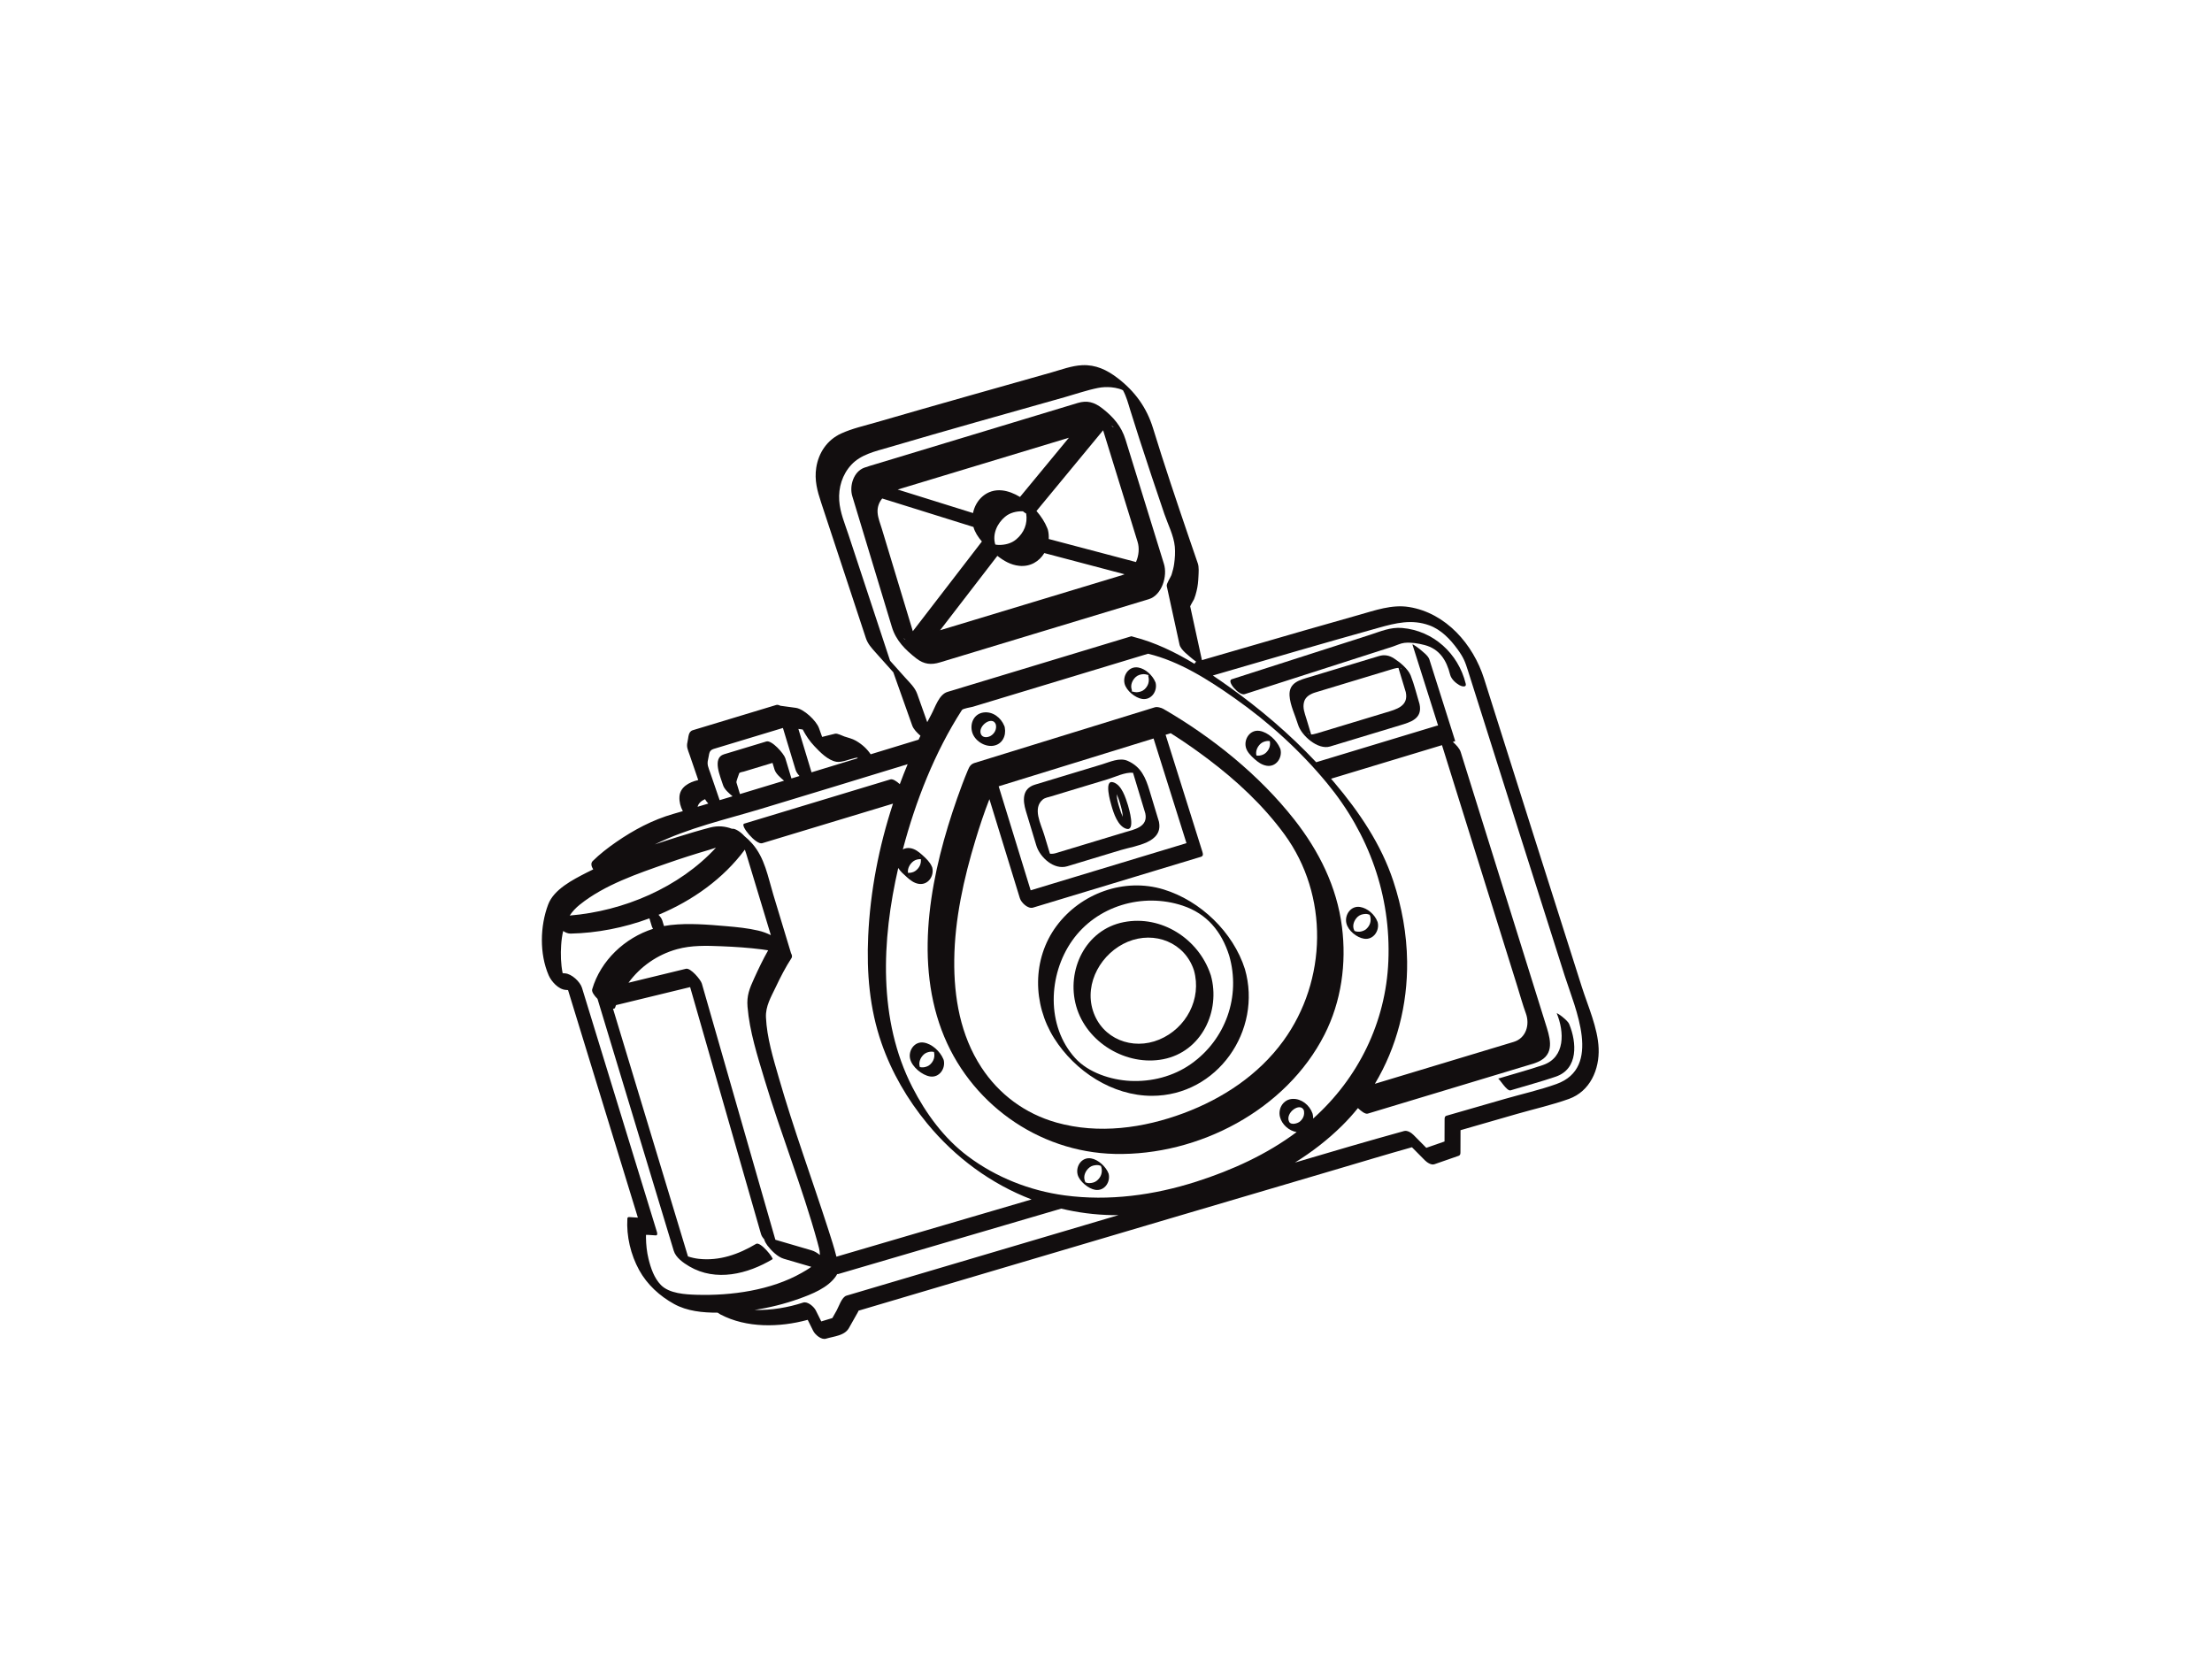 <?xml version="1.0" encoding="utf-8"?>
<!-- Generator: Adobe Illustrator 17.0.0, SVG Export Plug-In . SVG Version: 6.00 Build 0)  -->
<!DOCTYPE svg PUBLIC "-//W3C//DTD SVG 1.1//EN" "http://www.w3.org/Graphics/SVG/1.1/DTD/svg11.dtd">
<svg version="1.1" id="Layer_1" xmlns="http://www.w3.org/2000/svg" xmlns:xlink="http://www.w3.org/1999/xlink" x="0px" y="0px"
	 width="800px" height="600px" viewBox="0 0 800 600" enable-background="new 0 0 800 600" xml:space="preserve">
<g>
	<path fill="#120E0F" d="M420.774,256.4c-0.405-0.234-0.908-0.423-1.425-0.532c-0.626-0.173-1.221-0.207-1.744-0.046
		c-14.915,4.605-29.83,9.209-44.746,13.814c-6.786,2.095-13.571,4.19-20.357,6.285c-1.459,0.451-1.932,1.365-2.498,2.717
		c-1.389,3.315-2.642,6.687-3.833,10.077c-9.17,26.113-15.633,57.003-5.645,83.775c9.771,26.191,34.737,44.222,62.681,44.844
		c30.272,0.674,61.943-15.878,75.822-43.161c6.082-11.956,7.994-25.739,6.308-38.981c-1.844-14.486-8.316-27.442-17.265-38.818
		C455.44,280.315,438.449,266.623,420.774,256.4z M372.751,321.992c-3.856-12.538-7.713-25.076-11.569-37.614
		c18.673-5.765,37.346-11.53,56.019-17.294c3.968,12.618,7.935,25.237,11.903,37.855
		C410.32,310.623,391.535,316.307,372.751,321.992z M464.082,376.513c-8.932,12.255-21.863,20.799-35.938,26.06
		c-14.596,5.457-30.84,7.694-46.028,3.425c-11.427-3.212-20.854-10.263-27.205-19.989c-7.564-11.582-9.951-25.27-9.792-38.909
		c0.171-14.682,3.448-29.386,7.691-43.381c1.496-4.933,3.129-9.87,5.02-14.688c3.674,11.945,7.348,23.889,11.021,35.834
		c0.489,1.588,2.924,3.942,4.757,3.388c20.246-6.127,40.493-12.254,60.739-18.381c0.712-0.216,0.828-0.818,0.584-1.543
		c-0.022-0.095-0.049-0.194-0.082-0.301c-4.432-14.096-8.864-28.191-13.296-42.287c0.612-0.189,1.225-0.378,1.837-0.567
		c0.671,0.422,1.339,0.849,2.004,1.279c3.952,2.559,7.797,5.282,11.557,8.114c10.22,7.699,19.9,16.68,27.574,27.166
		C480.668,323.794,480.054,354.598,464.082,376.513z"/>
	<path fill="#120E0F" d="M359.184,269.723c3.283-0.471,4.788-3.592,4.21-6.58c-0.007-0.108-0.026-0.222-0.069-0.343
		c-0.024-0.098-0.068-0.198-0.12-0.298c-1.204-2.973-4.204-5.295-7.522-4.82c-3.409,0.489-4.907,3.836-4.14,6.924
		C352.334,267.787,355.995,270.179,359.184,269.723z M360.146,262.001c0.403,1.623-0.395,3.249-1.798,4.101
		c-1.208,0.733-3.088,0.803-3.626-0.7C353.651,262.414,358.971,258.724,360.146,262.001z"/>
	<path fill="#120E0F" d="M413.063,252.781c3.363,0.526,5.617-2.874,4.872-5.874c-0.02-0.081-0.055-0.161-0.098-0.243
		c-0.99-2.447-3.633-4.858-6.239-5.266c-3.362-0.526-5.617,2.874-4.871,5.874C407.355,249.799,410.568,252.391,413.063,252.781z
		 M410.759,244.845c0.756-0.694,1.816-0.988,2.815-1.031c0.438-0.018,0.87,0.093,1.29,0.201c1.087,0.28,0.221-0.032,0.466,0.653
		c0.447,1.801-0.072,3.42-1.427,4.664c-0.757,0.695-1.816,0.989-2.816,1.031c-0.439,0.019-0.87-0.092-1.29-0.2
		c-1.088-0.28-0.221,0.032-0.466-0.653C408.72,247.804,409.501,246,410.759,244.845z"/>
	<path fill="#120E0F" d="M453.668,274.479c1.304,1.169,2.712,2.19,4.475,2.466c3.404,0.532,5.71-2.918,4.954-5.961
		c-0.035-0.14-0.095-0.279-0.168-0.417c-1.215-2.863-4.336-5.757-7.394-6.235c-3.405-0.532-5.708,2.919-4.953,5.962
		C450.994,271.954,452.445,273.382,453.668,274.479z M455.903,268.987c0.626-0.575,1.483-0.871,2.308-0.989
		c0.345-0.049,0.694-0.016,1.037,0.032c0.3,1.643-0.214,3.105-1.47,4.259c-0.627,0.575-1.484,0.871-2.308,0.989
		c-0.355,0.051-0.712,0.015-1.064-0.036C454.01,271.66,454.74,270.055,455.903,268.987z"/>
	<path fill="#120E0F" d="M493.335,339.497c3.362,0.526,5.669-2.926,4.924-5.929c-0.016-0.064-0.042-0.127-0.067-0.19
		c-0.001-0.002-0.001-0.003-0.001-0.006c-0.002-0.006-0.004-0.011-0.007-0.016c-0.008-0.019-0.014-0.038-0.022-0.056
		c-0.951-2.557-3.585-4.865-6.291-5.288c-3.362-0.526-5.669,2.926-4.923,5.929C487.614,336.62,490.683,339.083,493.335,339.497z
		 M491.057,331.536c0.758-0.696,1.789-0.962,2.789-1.004c0.509-0.021,1.004,0.117,1.477,0.288c0.09,0.174,0.167,0.353,0.232,0.538
		c0.436,1.78-0.058,3.379-1.406,4.616c-0.641,0.588-1.504,0.865-2.345,0.985c-0.438,0.063-0.882-0.006-1.314-0.074
		c-0.2-0.064-0.399-0.128-0.599-0.192c-0.041-0.079-0.088-0.169-0.15-0.284C488.928,334.703,489.773,332.714,491.057,331.536z"/>
	<path fill="#120E0F" d="M394.577,418.937c-3.372-0.527-5.587,2.841-4.842,5.843c0.61,2.457,3.945,5.161,6.37,5.54
		c3.372,0.527,5.588-2.84,4.842-5.842C400.063,422.013,397.196,419.347,394.577,418.937z M396.544,427.12
		c-0.732,0.551-1.666,0.737-2.558,0.774c-0.503,0.021-0.975-0.115-1.438-0.277c-0.078-0.174-0.149-0.352-0.204-0.536
		c-0.665-1.854,0.323-3.838,1.794-4.944c0.733-0.551,1.666-0.737,2.558-0.774c0.503-0.021,0.975,0.115,1.439,0.278
		c0.078,0.174,0.149,0.352,0.204,0.536C398.822,424.124,398.136,425.924,396.544,427.12z"/>
	<path fill="#120E0F" d="M341.148,382.986c-1.156-2.752-4.094-5.465-7.039-5.925c-3.391-0.53-5.692,2.916-4.939,5.947
		c0.715,2.879,4.33,5.859,7.191,6.306c3.391,0.53,5.691-2.916,4.94-5.947C341.269,383.239,341.213,383.112,341.148,382.986z
		 M336.364,385.017c-0.631,0.58-1.491,0.871-2.321,0.99c-0.438,0.063-0.883-0.006-1.314-0.074c-0.014-0.004-0.029-0.009-0.044-0.013
		c-0.575-1.68,0.182-3.425,1.422-4.564c0.631-0.58,1.492-0.872,2.322-0.991c0.438-0.063,0.883,0.006,1.314,0.074
		c0.014,0.004,0.027,0.008,0.04,0.012C338.204,382.22,337.698,383.792,336.364,385.017z"/>
	<path fill="#120E0F" d="M420.847,321.685c-14.283-4.375-30.011,1.408-38.78,13.257c-8.815,11.912-8.593,28.212-0.83,40.531
		c7.529,11.95,21.083,20.847,35.383,20.845c23.637-0.004,40.029-23.634,33.621-45.834
		C446.023,337.162,434.175,325.768,420.847,321.685z M430.705,384.828c-6.368,4.476-14.257,6.481-21.978,6.094
		c-6.935-0.348-15.092-2.982-19.866-8.238c-10.559-11.624-9.786-30.136-1.125-42.455c8.891-12.645,25.539-17.507,40.007-12.687
		c8.806,2.934,14.06,9.377,16.815,18.077C448.818,360.379,443.262,376.002,430.705,384.828z"/>
	<path fill="#120E0F" d="M437.828,352.489c-4.344-12.975-17.803-21.639-31.403-18.986c-13.906,2.713-20.837,17.452-17.217,30.352
		c3.716,13.239,18.206,21.817,31.487,19.226c13.906-2.713,20.838-17.452,17.217-30.353
		C437.89,352.65,437.862,352.57,437.828,352.489z M419.276,375.968c-9.724,4.054-20.69-0.247-23.97-10.346
		c-3.299-10.156,3.126-21.081,12.539-25.006c9.723-4.054,20.69,0.247,23.97,10.346C434.707,361.266,428.989,371.918,419.276,375.968
		z"/>
	<path fill="#120E0F" d="M419.193,297.47c-0.004-0.096-0.019-0.203-0.058-0.333c-1.135-3.751-2.271-7.503-3.406-11.255
		c-1.415-4.675-3.048-8.576-7.915-10.721c-2.906-1.281-6.429,0.424-9.234,1.273c-4.835,1.463-9.67,2.926-14.506,4.389
		c-3.255,0.985-6.509,1.97-9.764,2.955c-4.733,1.432-4.424,5.77-3.279,9.555c1.256,4.15,2.512,8.3,3.768,12.45
		c1.302,4.301,6.403,8.967,11.184,7.52c6.478-1.96,12.956-3.921,19.434-5.881C410.605,305.855,420.499,304.875,419.193,297.47z
		 M409.74,279.38C409.69,279.274,409.67,279.164,409.74,279.38L409.74,279.38z M379.783,308.823
		C379.79,308.832,379.791,308.834,379.783,308.823L379.783,308.823z M406.551,301.078c-4.796,1.451-9.591,2.903-14.387,4.354
		c-3.413,1.033-6.826,2.065-10.238,3.098c-0.728,0.22-1.399,0.31-2.172,0.239c-0.034-0.069-0.092-0.205-0.173-0.475
		c-0.648-2.143-1.297-4.286-1.945-6.428c-1.173-3.876-4.304-9.548-0.481-12.727c0.741-0.616,2.13-0.86,3.036-1.134
		c1.931-0.584,3.862-1.169,5.792-1.753c4.914-1.487,9.829-2.974,14.743-4.461c2.639-0.799,6.192-2.585,9.047-2.308
		c0.001,0.003,0.001,0.004,0.002,0.007c0.153,0.505,0.306,1.011,0.459,1.516c0.543,1.793,1.085,3.586,1.628,5.379
		c0.785,2.593,1.569,5.186,2.354,7.78C415.302,299.185,410.031,300.025,406.551,301.078z"/>
	<path fill="#120E0F" d="M402.561,282.91c-3.394-0.976-0.904,7.337-0.583,8.465c0.76,2.665,2.284,7.477,5.4,8.373
		c3.394,0.976,0.904-7.338,0.582-8.466C407.109,288.609,405.735,283.823,402.561,282.91z M404.888,292.212
		c-0.464-1.456-1.004-3.3-1.007-4.986c0.469,1.042,0.825,2.134,1.171,3.22c0.427,1.498,0.994,3.299,1.005,4.982
		C405.589,294.388,405.234,293.296,404.888,292.212z"/>
	<path fill="#120E0F" d="M578.169,379.142c-0.301-7.372-3.856-15.224-6.09-22.229c-11.841-37.132-23.586-74.295-35.343-111.454
		c-3.934-12.433-13.776-23.776-27.159-25.929c-6.206-0.998-12.319,1.235-18.205,2.889c-6.594,1.853-13.18,3.736-19.763,5.627
		c-11.431,3.283-22.852,6.599-34.268,9.932c-0.883,0.258-1.765,0.516-2.648,0.774c-1.415-6.487-2.83-12.974-4.245-19.46
		c-0.032-0.146,1.287-2.322,1.412-2.623c0.393-0.94,0.645-1.937,0.898-2.921c0.444-1.726,0.598-3.524,0.677-5.299
		c0.062-1.404,0.235-3.338-0.234-4.691c-1.072-3.094-2.132-6.192-3.19-9.291c-4.486-13.151-8.93-26.324-13.008-39.608
		c-2.303-7.499-6.601-13.4-12.878-18.177c-3.855-2.933-7.837-4.833-12.76-4.605c-3.759,0.173-7.547,1.622-11.134,2.633
		c-10.01,2.82-20.018,5.65-30.023,8.49c-11.132,3.16-22.262,6.327-33.374,9.557c-4.196,1.22-8.651,2.205-12.631,4.028
		c-5.058,2.318-8.173,6.966-9.003,12.368c-0.694,4.515,0.38,8.386,1.759,12.565c2.863,8.674,5.725,17.349,8.587,26.023
		c2.532,7.674,5.065,15.347,7.597,23.021c0.687,2.081,2.012,3.529,3.467,5.155c2.154,2.407,4.307,4.815,6.461,7.222
		c2.28,6.42,4.56,12.839,6.84,19.259c0.471,1.326,1.73,2.6,2.978,3.699c-0.229,0.473-0.458,0.946-0.683,1.421
		c-0.054,0.011-0.108,0.02-0.161,0.036c-5.718,1.754-11.441,3.492-17.16,5.24c-1.302-1.927-3.018-3.563-5.402-4.93
		c-1.245-0.714-2.733-1.048-4.084-1.495c-0.763-0.252-2.508-1.199-3.36-1.02c-1.514,0.319-3.118,0.812-4.709,1.165
		c-0.404-1.056-0.766-2.124-1.127-3.149c-0.955-2.711-5.485-6.972-8.4-7.367c-1.86-0.252-3.721-0.503-5.581-0.755
		c-0.566-0.282-1.077-0.409-1.472-0.289c-0.09,0.028-0.18,0.055-0.271,0.082c-0.063,0.006-0.116,0.022-0.157,0.047
		c-9.915,3.001-19.83,6.001-29.746,9.001c-1.754,0.531-1.532,2.598-1.948,4.283c-0.439,1.779,0.156,2.827,0.755,4.575
		c1.05,3.062,2.1,6.124,3.15,9.186c-0.071,0.01-0.143,0.019-0.214,0.036c-3.083,0.734-6.412,2.479-6.595,6.031
		c-0.093,1.792,0.382,3.58,1.226,5.162c-1.128,0.329-2.255,0.661-3.384,0.984c-7.518,2.15-14.396,5.815-20.801,10.252
		c-2.949,2.043-5.854,4.29-8.413,6.814c-0.754,0.744-0.527,1.909,0.181,3.016c-0.812,0.398-1.628,0.788-2.432,1.203
		c-4.885,2.516-11.762,5.973-13.848,11.481c-2.954,7.799-3.193,17.865,0.184,25.643c0.973,2.241,3.55,5.077,6.145,5.262
		c0.284,0.02,0.569,0.04,0.853,0.061c8.413,27.41,16.826,54.82,25.239,82.23c0.007,0.022,0.014,0.045,0.021,0.068
		c-1.094-0.07-2.188-0.14-3.282-0.21c-0.327,0.042-0.501,0.228-0.52,0.558c-0.389,6.34,1.221,13.095,4.265,18.628
		c2.886,5.246,7.442,9.401,12.645,12.265c4.698,2.586,10.3,3.155,15.728,3.129c0.325,0.242,0.659,0.455,0.982,0.626
		c9.454,4.993,21.42,4.749,31.602,1.968c0.663,1.333,1.326,2.665,1.989,3.997c0.671,1.348,2.918,3.328,4.582,2.825
		c2.938-0.889,6.755-1.059,8.33-3.85c1.086-1.926,2.173-3.851,3.259-5.776c0.159-0.282,0.196-0.427,0.185-0.497
		c0.018-0.004,0.034-0.008,0.055-0.014c2.87-0.851,5.739-1.701,8.609-2.551c14.854-4.401,29.709-8.801,44.564-13.198
		c39.721-11.759,79.44-23.52,119.178-35.22c9.252-2.724,18.488-5.534,27.777-8.134c1.564,1.579,3.128,3.159,4.692,4.738
		c0.741,0.748,2.279,1.808,3.421,1.411c2.921-1.015,5.842-2.03,8.763-3.046c0.599-0.208,0.664-0.692,0.666-1.245
		c0.01-2.676,0.02-5.353,0.029-8.029c6.805-1.961,13.61-3.922,20.415-5.883c6.222-1.793,12.694-3.237,18.792-5.426
		C575.071,394.688,578.483,386.813,578.169,379.142z M521.512,269.497c9.084,29.083,18.167,58.166,27.252,87.249
		c1.017,3.257,1.922,6.577,3.094,9.781c1.478,4.038,0.09,8.931-4.406,10.288c-1.993,0.601-3.986,1.203-5.978,1.804
		c-14.745,4.451-29.489,8.902-44.233,13.353c7.928-13.217,11.854-28.604,11.661-44.272c-0.121-9.869-1.904-19.709-5.002-29.069
		c-4.396-13.287-12.351-25.017-21.331-35.628c-0.388-0.459-0.784-0.912-1.177-1.367
		C494.765,277.591,508.138,273.544,521.512,269.497z M479.924,283.224c15.145,18.342,23.196,40.635,22.193,64.458
		c-0.928,22.061-10.877,42.265-27.203,56.869c0.021-0.513-0.023-1.035-0.15-1.551c-0.007-0.027-0.018-0.052-0.025-0.079
		c-0.013-0.089-0.035-0.184-0.071-0.284c-1.057-2.945-3.965-5.343-7.182-5.207c-3.33,0.141-5.336,3.429-4.571,6.506
		c0.679,2.737,3.235,5.036,6.03,5.492c-10.837,8.108-23.382,13.792-36.224,17.907c-15.337,4.915-31.63,7.15-47.659,4.994
		c-12.634-1.699-24.784-6.498-34.997-14.142c-8.644-6.47-15.215-15.466-20.1-25.004c-12.452-24.313-11.105-53.213-5.101-79.273
		c0.766,1.269,2.064,2.369,3.056,3.259c1.274,1.142,2.611,2.218,4.342,2.489c3.426,0.536,5.661-2.85,4.902-5.906
		c-0.032-0.129-0.092-0.26-0.167-0.393c-0.725-1.651-2.11-2.939-3.433-4.125c-1.274-1.142-2.611-2.218-4.342-2.489
		c-1.022-0.16-1.935,0.035-2.697,0.461c4.614-17.468,11.562-35.202,21.351-50.392c0.384-0.596,3.284-0.999,3.923-1.193
		c3.526-1.067,7.052-2.134,10.578-3.201c9.887-2.992,19.774-5.984,29.661-8.976c7.725-2.338,15.451-4.675,23.176-7.014
		c11.353,2.717,21.909,9.471,31.334,16.107C458.929,261.252,470.277,271.541,479.924,283.224z M471.562,401.578
		c0.307,1.546-0.15,2.869-1.338,3.96c-0.858,0.788-3.35,1.509-4.005,0.135C464.692,402.474,470.263,398.446,471.562,401.578z
		 M330.351,311.47c0.757-0.569,1.752-0.781,2.685-0.757c0.185,1.669-0.519,3.173-1.909,4.219c-0.771,0.579-1.789,0.788-2.736,0.756
		C328.147,314.058,329.072,312.432,330.351,311.47z M332.869,309.915C332.381,309.29,332.486,308.907,332.869,309.915
		L332.869,309.915z M328.609,316.487C329.097,317.112,328.992,317.495,328.609,316.487L328.609,316.487z M407.349,141.93
		C407.445,142.009,407.451,142.023,407.349,141.93L407.349,141.93z M331.72,250.957c-0.84-2.365-2.755-4.101-4.405-5.946
		c-1.803-2.015-3.605-4.03-5.408-6.045c-5.007-15.172-10.014-30.345-15.021-45.518c-1.342-4.066-3.077-8.081-3.37-12.391
		c-0.321-4.733,1.123-9.448,4.358-12.948c3.467-3.751,8.662-4.872,13.37-6.256c21.238-6.242,42.558-12.211,63.863-18.22
		c3.968-1.119,7.962-2.524,12.012-3.333c1.563-0.312,3.147-0.367,4.734-0.244c0.982,0.076,1.946,0.282,2.895,0.537
		c0.522,0.14,0.991,0.341,1.387,0.547c1.225,2.212,1.901,4.79,2.624,7.141c1.064,3.466,2.168,6.92,3.282,10.37
		c2.937,9.101,5.983,18.166,9.064,27.219c1.273,3.742,3.422,7.859,3.781,11.837c0.188,2.086,0.042,4.178-0.242,6.247
		c-0.179,1.304-0.528,2.571-0.912,3.827c-0.298,0.976-1.952,3.28-1.758,4.173c0.399,1.83,0.799,3.661,1.198,5.492
		c1.141,5.231,2.282,10.461,3.423,15.692c0.416,1.91,3.469,4.099,4.832,5.276c0.08,0.07,0.609,0.484,1.238,0.939
		c-0.38,0.14-0.57,0.405-0.608,0.747c-6.97-4.21-14.367-7.803-22.1-9.769c-0.228-0.098-0.449-0.158-0.661-0.173
		c-0.045-0.011-0.089-0.024-0.133-0.035c-0.144-0.034-0.221-0.005-0.252,0.066c-0.012,0.003-0.024,0.003-0.036,0.006
		c-14.916,4.514-29.832,9.028-44.749,13.542c-7.152,2.164-14.303,4.329-21.455,6.493c-3.076,0.931-4.434,5.522-5.853,8.16
		c-0.497,0.924-0.985,1.854-1.468,2.787C334.141,257.771,332.93,254.364,331.72,250.957z M309.969,273.921
		c-0.073-0.036-0.192-0.081-0.372-0.141c0.117,0.039,0.234,0.078,0.351,0.116C309.955,273.905,309.963,273.913,309.969,273.921z
		 M302.542,275.515c1.861,0.309,4.864-0.999,6.71-1.388c0.307-0.064,0.718-0.06,0.795-0.114c0.057,0.069,0.113,0.138,0.172,0.205
		c-5.572,1.702-11.144,3.408-16.718,5.105c-1.584-5.234-3.168-10.468-4.752-15.703c0.002,0,0.003,0.001,0.004,0.001
		c0.517,0.07,1.035,0.14,1.552,0.21c1.14,2.17,2.504,4.211,4.227,6.03C296.573,272.014,299.426,274.997,302.542,275.515z
		 M256.091,274.664c0.481-1.947,0.179-3.25,2.059-3.819c8.334-2.522,16.669-5.044,25.004-7.566
		c1.528,5.05,3.056,10.099,4.584,15.149c0.234,0.775,0.77,1.527,1.412,2.225c-0.972,0.295-1.943,0.594-2.914,0.89
		c-0.737-2.434-1.474-4.869-2.21-7.303c-0.502-1.659-4.915-6.667-6.859-6.079c-5.109,1.546-10.217,3.092-15.326,4.638
		c-4.433,1.342-1.223,8.262-0.365,11.095c0.478,1.58,2.181,3.021,3.464,4.095c-1.558,0.469-3.116,0.936-4.674,1.403
		c-1.111-3.24-2.223-6.481-3.334-9.722C256.158,277.414,255.62,276.571,256.091,274.664z M267.613,287.185
		c-0.421-1.391-0.842-2.782-1.263-4.173c-0.134-0.444,0.76-2.559,0.988-3.336c0.107-0.364,1.364-0.528,1.688-0.626
		c3.455-1.045,6.91-2.091,10.365-3.136c0.236,0.781,0.473,1.562,0.709,2.343c0.478,1.581,2.182,3.022,3.465,4.096
		C278.249,283.969,272.932,285.58,267.613,287.185z M254.976,289.027c0.304,0.557,0.727,1.09,1.196,1.594
		c-0.798,0.238-1.594,0.48-2.391,0.718c-0.496,0.148-0.993,0.294-1.489,0.442C252.641,290.44,253.716,289.592,254.976,289.027z
		 M275.336,292.5c17.656-5.336,35.297-10.724,52.933-16.125c-0.994,2.389-1.942,4.798-2.843,7.227
		c-1.261-1.155-2.581-1.968-3.406-1.719c-17.626,5.334-35.252,10.667-52.878,16.001c-1.686,0.51,4.268,7.755,6.524,7.073
		c15.766-4.771,31.532-9.542,47.299-14.313c-5.097,15.528-8.238,31.704-8.972,47.943c-0.594,13.143,0.488,26.22,4.822,38.687
		c3.686,10.603,9.379,20.378,16.504,29.033c10.233,12.43,23.191,21.903,37.762,27.485c-23.525,6.901-47.05,13.803-70.575,20.704
		c-0.813-3.261-1.859-6.47-2.889-9.666c-5.94-18.431-12.647-36.612-17.999-55.231c-2.01-6.993-4.262-14.32-4.597-21.638
		c-0.186-4.068,1.843-7.397,3.563-11.02c1.695-3.571,3.522-7.154,5.689-10.469c0.031-0.047,0.052-0.097,0.074-0.148
		c0.007-0.014,0.016-0.028,0.022-0.044c0.161-0.427,0.029-0.973-0.289-1.562c-2.134-7.054-4.269-14.107-6.403-21.161
		c-1.965-6.492-3.062-13.249-7.636-18.467c-0.875-0.999-1.823-1.911-2.827-2.72c-1.38-1.539-3.42-2.844-4.5-2.635
		c-2.424-0.924-5.062-1.18-7.848-0.457c-3.86,1.001-7.683,2.152-11.49,3.338c-2.854,0.889-5.708,1.81-8.549,2.776
		C248.877,299.439,262.501,296.378,275.336,292.5z M280.424,448.374c-8.415-29.319-16.83-58.638-25.245-87.957
		c-0.45-1.568-0.9-3.135-1.35-4.703c-0.398-1.386-4.066-5.75-5.732-5.345c-6.934,1.685-13.869,3.37-20.803,5.055
		c4.317-5.901,10.485-10.171,17.536-12.13c5.273-1.465,10.698-1.284,16.109-1.068c4.882,0.195,9.766,0.518,14.614,1.136
		c0.755,0.096,1.509,0.21,2.262,0.334c-1.872,3.276-3.5,6.711-5.058,10.124c-1.699,3.724-2.736,6.27-2.406,10.282
		c0.734,8.938,3.604,17.831,6.169,26.371c5.907,19.664,13.622,38.815,19.08,58.605c0.447,1.622,0.904,3.145,0.92,4.478
		c0.001,0.106-0.015,0.209-0.023,0.313c-0.924-0.746-1.926-1.356-2.954-1.657C289.171,450.934,284.797,449.654,280.424,448.374z
		 M239.544,332.95c-0.226-0.746-0.766-1.456-1.389-2.098c12.353-5.147,23.491-13.116,31.226-23.568
		c0.168,0.522,0.432,1.258,0.496,1.469c1.257,4.154,2.514,8.308,3.771,12.462c1.714,5.666,3.429,11.331,5.143,16.996
		c-1.458-0.738-3.003-1.286-4.513-1.64c-3.822-0.897-7.776-1.284-11.679-1.617c-6.616-0.565-13.48-1.153-20.096-0.403
		c-0.793,0.09-1.582,0.21-2.365,0.359C239.939,334.257,239.742,333.603,239.544,332.95z M209.701,327.169
		c8.989-7.2,20.898-11.2,31.628-14.957c5.049-1.768,10.151-3.388,15.284-4.895c0.715-0.21,1.499-0.472,2.321-0.742
		c-13.282,14.424-33.37,22.933-52.887,24.544C206.985,329.7,208.179,328.388,209.701,327.169z M251.943,468.276
		c-3.992-0.119-9.872-0.423-12.907-3.53c-2.467-2.525-3.673-6.124-4.495-9.48c-0.615-2.51-0.876-5.107-0.917-7.688
		c-0.005-0.326,0.007-0.653,0.015-0.979c0.112,0.013,0.371-0.009,0.922,0.026c0.879,0.056,1.757,0.112,2.636,0.169
		c0.629,0.04,0.529-0.784,0.428-1.113c-8.918-29.054-17.835-58.108-26.753-87.162c-0.126-0.41-0.252-0.821-0.378-1.231
		c-0.693-2.258-3.746-5.09-6.145-5.261c-0.286-0.02-0.572-0.041-0.858-0.061c-0.676-3.344-0.765-6.842-0.54-10.171
		c0.123-1.819,0.353-3.509,0.734-5.089c0.824,0.568,1.745,0.962,2.721,0.941c9.455-0.203,19.233-2.088,28.465-5.509
		c0.288,0.952,0.576,1.904,0.864,2.857c0.096,0.317,0.256,0.624,0.447,0.925c-10.229,3.28-18.948,11.439-22.01,21.87
		c-0.25,0.851,0.645,2.188,1.929,3.468c8.815,29.129,17.63,58.258,26.444,87.387c0.374,1.237,0.749,2.474,1.123,3.711
		c0.748,2.473,3.458,4.374,5.637,5.653c9.6,5.633,21.079,2.787,30.091-2.605c0.512-0.307-4.365-6.488-5.944-5.543
		c-6.322,3.782-13.294,6.24-20.733,5.409c-1.334-0.149-2.637-0.452-3.906-0.867c-8.765-28.964-17.53-57.928-26.295-86.893
		c-0.272-0.9-0.544-1.799-0.817-2.699c0.393,0.031,0.667-0.086,0.759-0.398c-0.175,0.596,0.028-0.068,0.12-0.327
		c0.069-0.194,0.147-0.385,0.221-0.577c0.099-0.024,0.197-0.048,0.296-0.072c1.934-0.47,3.869-0.94,5.803-1.41
		c6.898-1.676,13.796-3.352,20.694-5.028c8.093,28.198,16.187,56.397,24.28,84.594c0.45,1.568,0.9,3.135,1.35,4.703
		c0.195,0.68,0.634,1.322,1.158,1.914c0.15,0.759,0.855,1.846,1.156,2.234c1.44,1.858,3.649,4.137,5.986,4.821
		c3.3,0.966,6.601,1.932,9.901,2.897c-1.211,0.904-2.534,1.643-3.489,2.187C278.866,466.657,264.484,468.649,251.943,468.276z
		 M314.983,465.97c-2.946,0.873-5.892,1.746-8.838,2.619c-1.715,0.508-2.771,3.958-3.569,5.374
		c-0.468,0.829-0.936,1.658-1.403,2.487c-0.078,0.137-0.137,0.213-0.167,0.252c-0.328,0.099-0.655,0.198-0.983,0.298
		c-1,0.303-2,0.605-3.001,0.908c-0.661-1.328-1.322-2.656-1.982-3.984c-0.656-1.318-2.937-3.365-4.582-2.825
		c-5.303,1.743-11.564,2.856-17.594,2.653c5.443-0.816,10.82-2.155,15.982-3.992c4.696-1.671,10.658-3.994,13.554-8.319
		c0.147-0.22,0.267-0.443,0.371-0.667c0.148,0.025,0.291,0.03,0.424-0.01c26.87-7.883,53.74-15.766,80.61-23.649
		c5.94,1.423,12.081,2.231,18.364,2.352c0.781,0.015,1.561,0.011,2.341,0.006C374.665,448.299,344.823,457.13,314.983,465.97z
		 M562.913,392.052c-6.069,2.179-12.516,3.612-18.709,5.397c-7.026,2.024-14.052,4.049-21.078,6.074
		c-0.604,0.174-0.664,0.722-0.666,1.245c-0.01,2.689-0.02,5.379-0.029,8.068c-2.198,0.764-4.396,1.528-6.595,2.292
		c-1.539-1.554-3.078-3.108-4.616-4.663c-0.789-0.796-2.23-1.74-3.421-1.411c-13.194,3.653-26.34,7.497-39.469,11.401
		c6.13-3.808,11.869-8.229,17.018-13.316c2.058-2.033,3.979-4.167,5.77-6.387c1.103,1.043,2.607,2.29,3.567,1.999
		c15.305-4.621,30.611-9.241,45.917-13.862c3.709-1.12,7.418-2.239,11.126-3.359c1.91-0.577,3.804-1.013,5.54-2.015
		c5.243-3.027,3.041-9.001,1.638-13.493c-9.989-31.981-19.977-63.962-29.967-95.943c-0.217-0.694-0.433-1.388-0.65-2.081
		c-0.418-1.336-1.638-2.609-2.85-3.69c0.277-0.084,0.556-0.168,0.833-0.252c-0.007-0.066-0.014-0.132-0.021-0.198
		c-3.099-9.79-6.2-19.581-9.3-29.371c-0.444-1.403-2.5-2.863-3.546-3.777c-0.188-0.165-2.73-2.096-2.56-1.558
		c2.119,6.693,4.238,13.385,6.357,20.078c0.938,2.963,1.876,5.925,2.814,8.888c0.155,0.49,0.149,0.195-0.425,0.368
		c-1.03,0.312-2.06,0.624-3.09,0.935c-13.495,4.084-26.989,8.167-40.484,12.251c-9.589-10.181-20.332-19.347-31.697-27.427
		c-1.856-1.319-3.753-2.639-5.686-3.937c19.97-5.849,39.953-11.663,59.992-17.269c6.202-1.735,11.98-3.156,18.262-0.891
		c4.299,1.55,7.624,5.045,10.242,8.654c2.208,3.042,2.748,4.495,3.821,7.888c11.631,36.759,23.256,73.521,34.96,110.257
		C569.618,364.58,579.546,386.078,562.913,392.052z"/>
	<path fill="#120E0F" d="M507.112,227.116c-4.293-0.368-7.833,1.262-11.889,2.564c-16.404,5.269-32.807,10.539-49.211,15.808
		c-0.179,0.058-0.358,0.115-0.537,0.173c-2.016,0.648,2.65,6.042,4.657,5.398c14.442-4.639,28.885-9.278,43.327-13.917
		c3.441-1.105,6.881-2.211,10.322-3.316c1.276-0.41,2.782-1.181,4.125-1.322c2.424-0.253,4.961,0.168,7.298,0.777
		c5.38,1.402,7.958,5.492,9.242,10.688c0.396,1.6,1.952,3.019,3.323,3.81c0.72,0.415,2.719,1.073,2.318-0.552
		C527.395,236.334,518.396,228.083,507.112,227.116z"/>
	<path fill="#120E0F" d="M504.167,238.133c-1.753-1.119-3.472-1.459-5.474-0.853c-8.313,2.516-16.626,5.032-24.94,7.547
		c-3.596,1.088-7.626,1.939-7.376,6.728c0.179,3.424,2.08,7.223,3.069,10.491c1.21,4,7.196,9.261,11.564,7.939
		c3.289-0.995,6.576-1.99,9.865-2.985c5.113-1.547,10.225-3.094,15.338-4.641c3.922-1.187,8.335-2.402,7.186-7.709
		c-1.04-3.434-1.887-6.997-3.199-10.337C509.252,241.902,506.274,239.478,504.167,238.133z M506.428,241.655
		C507.131,241.872,507.081,242.329,506.428,241.655L506.428,241.655z M473.537,265.532
		C472.835,265.315,472.885,264.857,473.537,265.532L473.537,265.532z M501.203,257.687c-4.716,1.427-9.432,2.855-14.149,4.282
		c-3.598,1.089-7.194,2.177-10.792,3.266c-0.419,0.127-0.781,0.205-1.23,0.302c-0.319,0.069-0.596,0.094-0.836,0.09
		c-0.577-1.908-1.155-3.815-1.731-5.722c-0.617-2.039-1.408-3.897-0.831-6.051c0.526-1.965,2.375-2.916,4.151-3.453
		c3.874-1.172,7.747-2.345,11.621-3.517c4.586-1.388,9.172-2.776,13.758-4.163c0.961-0.291,1.922-0.581,2.883-0.872
		c0.299-0.091,0.46-0.106,0.885-0.198c0.328-0.071,0.612-0.095,0.856-0.09c0.063,0.238,0.123,0.47,0.187,0.681
		c0.813,2.688,1.628,5.377,2.441,8.065C509.531,255.444,504.911,256.565,501.203,257.687z"/>
	<path fill="#120E0F" d="M563.036,366.513c2.713,6.638,3.147,15.88-5.001,18.669c-5.346,1.83-10.849,3.284-16.258,4.921
		c0.459-0.139,3.146,4.656,4.541,4.234c5.436-1.645,10.965-3.109,16.337-4.948c8.23-2.818,7.59-12.348,4.895-18.939
		c-0.439-1.075-1.771-2.062-2.613-2.796C564.793,367.528,562.885,366.144,563.036,366.513z"/>
	<path fill="#120E0F" d="M390.571,224.239c7.05-2.133,14.1-4.267,21.15-6.4c1.247-0.377,2.494-0.755,3.741-1.132
		c4.76-1.44,6.872-8.386,5.48-12.8c-4.629-14.979-9.259-29.958-13.888-44.937c-1.466-4.743-4.356-8.135-8.344-11.24
		c-2.948-2.296-5.533-3.018-8.952-1.983c-6.621,2.003-13.241,4.007-19.861,6.01c-17.672,5.348-35.345,10.696-53.017,16.044
		c-1.425,0.431-2.86,0.833-4.262,1.335c-3.925,1.405-5.495,6.605-4.374,10.31c2.238,7.395,4.476,14.79,6.713,22.185
		c2.534,8.375,5.069,16.751,7.603,25.126c1.478,4.884,4.82,8.234,8.846,11.37c2.809,2.188,5.396,2.385,8.537,1.434
		C356.819,234.452,373.695,229.345,390.571,224.239z M400.772,209.545c-8.319,2.517-16.638,5.035-24.957,7.552
		c-11.939,3.613-23.877,7.225-35.815,10.838c6.904-8.968,13.808-17.936,20.712-26.904c2.333,1.821,4.824,3.28,7.875,3.604
		c4.028,0.429,7.28-1.602,9.107-4.609c9.673,2.554,19.346,5.108,29.019,7.661c-0.254,0.114-0.514,0.215-0.785,0.297
		C404.21,208.504,402.491,209.024,400.772,209.545z M369.821,184.91c0.049,0.001,0.098,0.009,0.146,0.012
		c0.369,0.32,0.765,0.599,1.166,0.818c0.575,3.642-0.755,6.96-3.667,9.383c-1.747,1.453-4.08,2.002-6.297,1.961
		c-0.41-0.008-0.813-0.068-1.213-0.153c-1.128-3.758,0.679-7.656,3.568-10.059C365.27,185.418,367.603,184.869,369.821,184.91z
		 M411.42,195.95c0.71,2.252,0.456,4.992-0.579,7.317c-10.519-2.777-21.039-5.554-31.558-8.331c0.069-1.113-0.024-2.248-0.307-3.363
		c-0.055-0.216-0.141-0.432-0.246-0.647c-0.834-2.067-2.191-4.186-3.875-6.12c8.035-9.731,16.069-19.462,24.104-29.192
		c0.022,0.074,0.042,0.152,0.065,0.225c1.673,5.412,3.346,10.825,5.018,16.237C406.501,180.034,408.961,187.992,411.42,195.95z
		 M401.923,154.044C402.91,154.236,403.063,154.861,401.923,154.044L401.923,154.044z M380.399,160.184
		c2.06-0.624,4.121-1.247,6.181-1.87c-5.894,7.139-11.788,14.277-17.683,21.416c-2.1-1.275-4.325-2.14-6.495-2.371
		c-5.487-0.585-9.54,3.393-10.502,8.191c-9.077-2.834-18.153-5.667-27.23-8.502c5.742-1.737,11.484-3.475,17.225-5.212
		C354.73,167.952,367.565,164.068,380.399,160.184z M318.93,191.247c-0.566-1.87-1.384-3.824-1.534-5.788
		c-0.154-2.028,0.512-3.788,1.669-5.177c10.999,3.434,21.997,6.867,32.996,10.302c0.519,1.889,1.674,3.66,3.053,5.257
		c-8.325,10.814-16.651,21.629-24.977,32.443c-0.964-3.186-1.928-6.372-2.892-9.558C324.474,209.566,321.702,200.406,318.93,191.247
		z M327.518,231.286C326.66,231.091,326.542,230.602,327.518,231.286L327.518,231.286z"/>
</g>
</svg>
